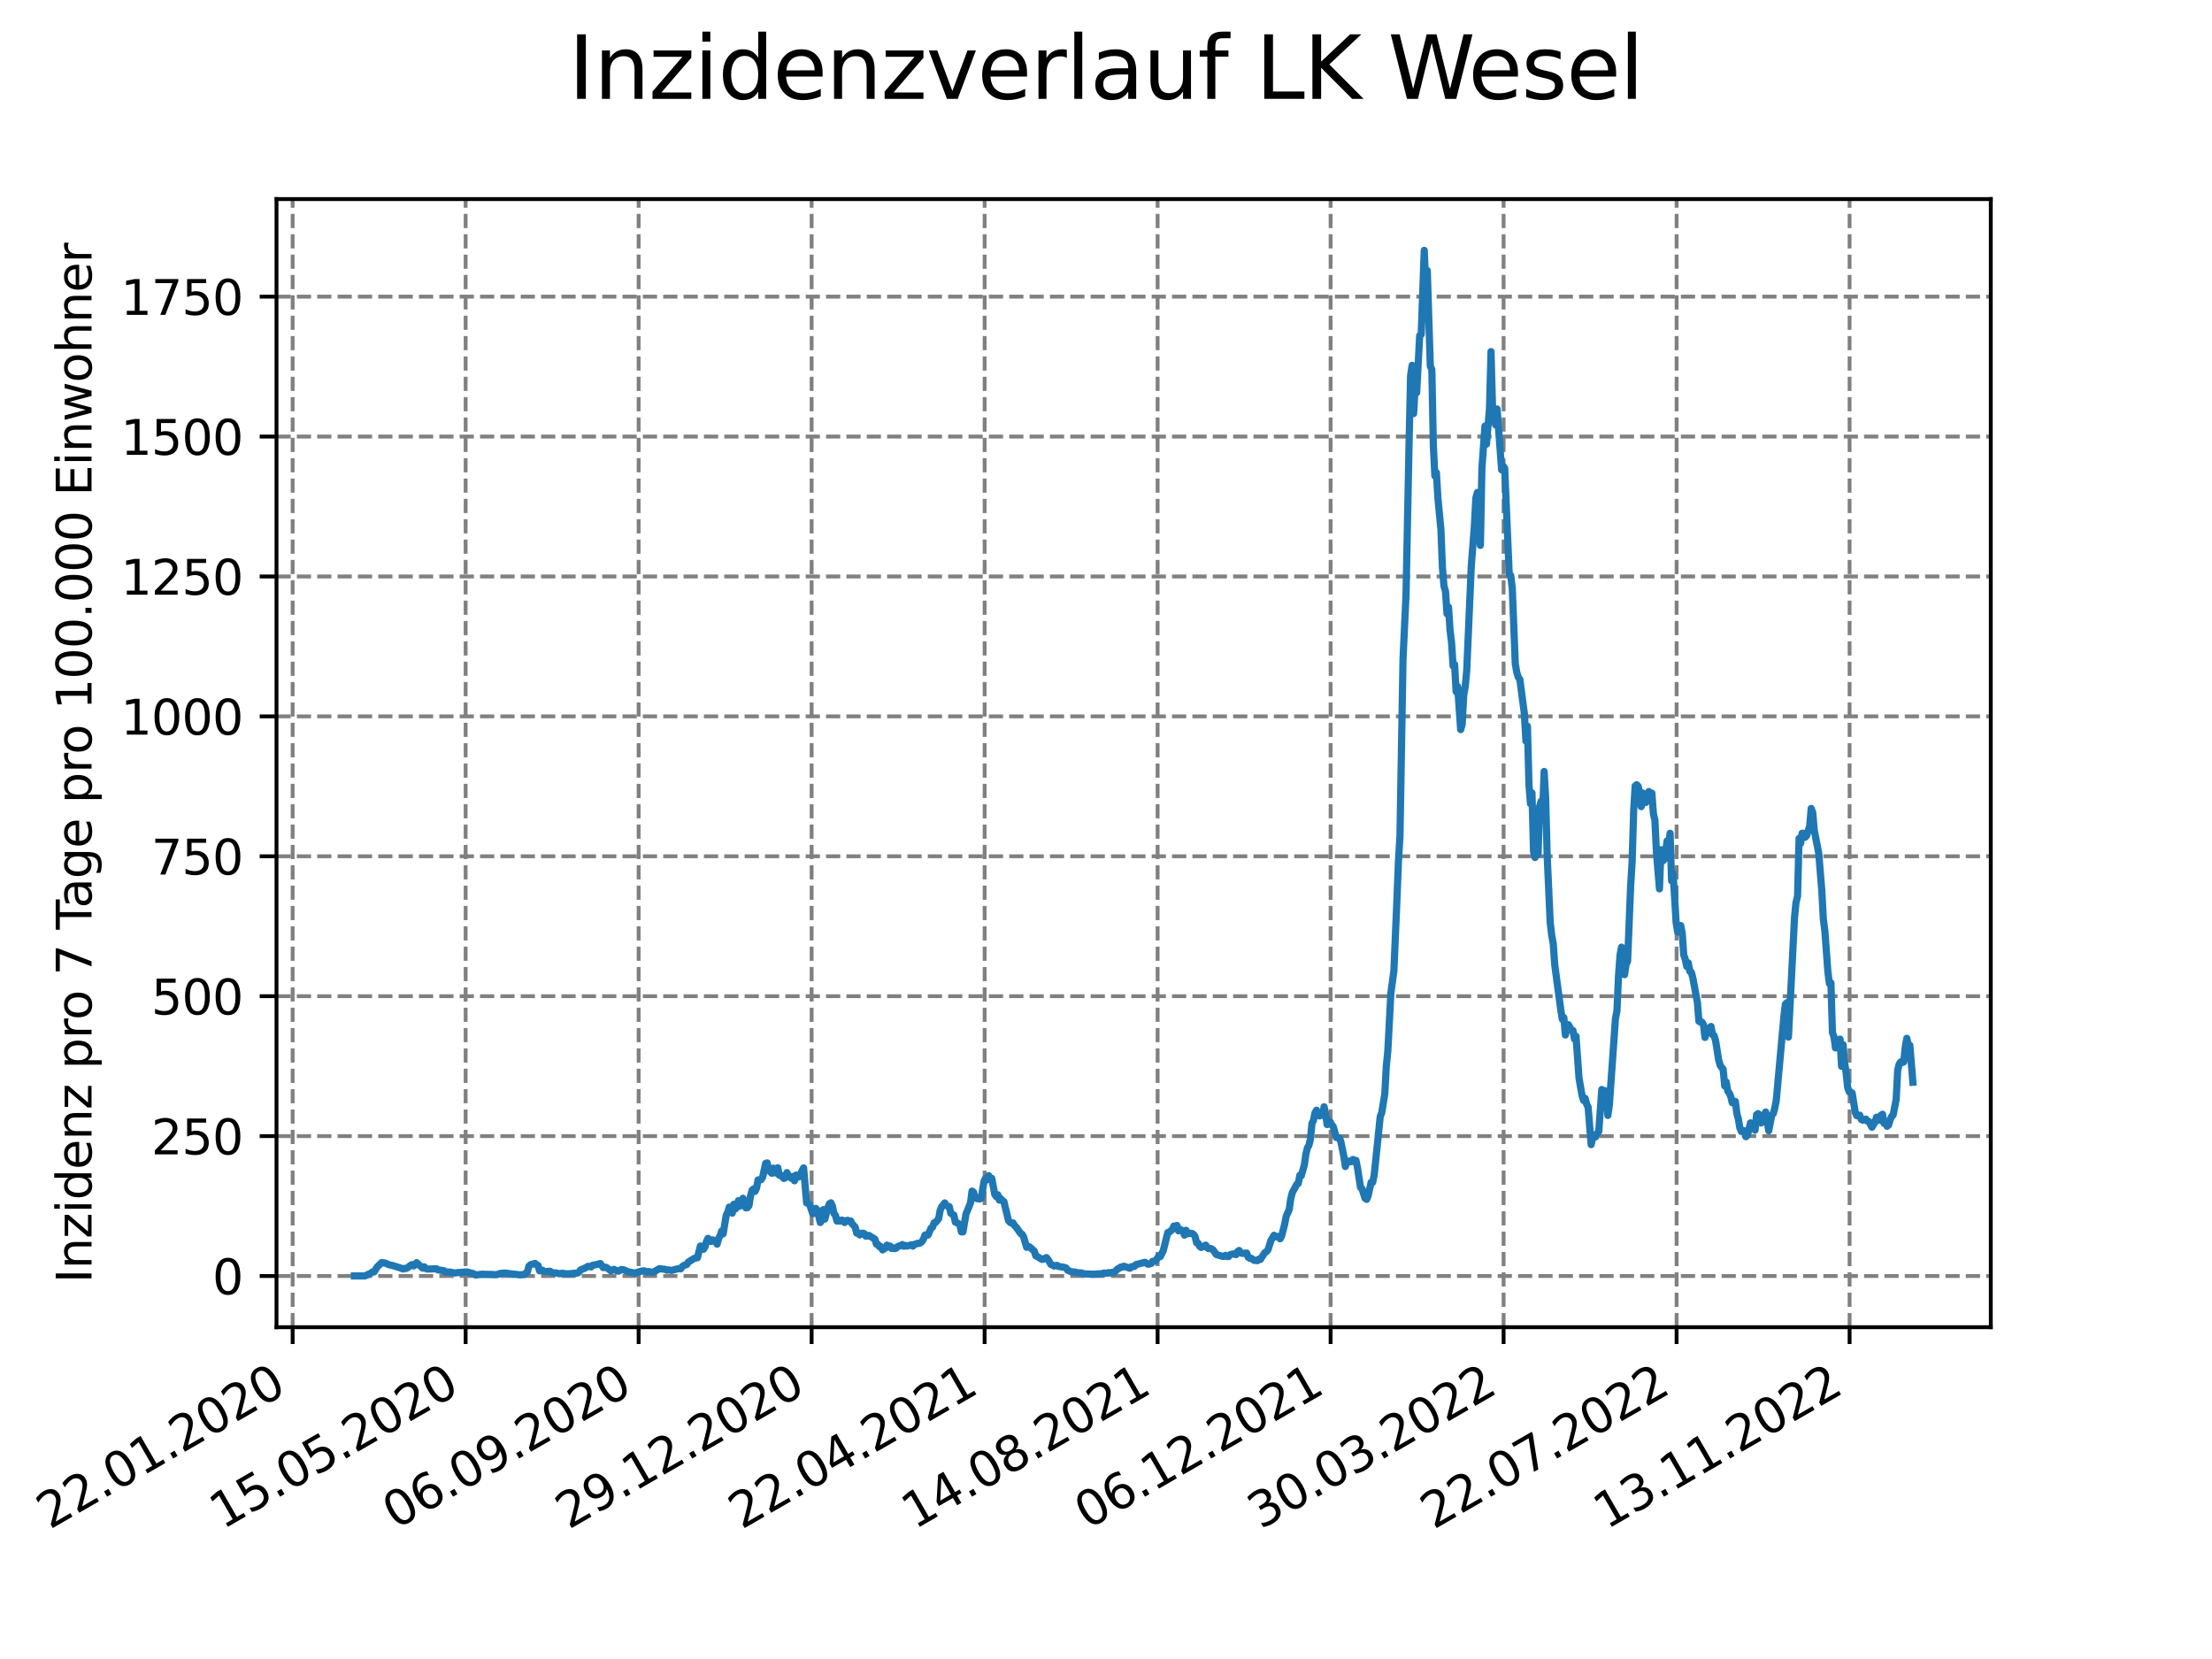 <?xml version="1.0" encoding="utf-8" standalone="no"?>
<!DOCTYPE svg PUBLIC "-//W3C//DTD SVG 1.1//EN"
  "http://www.w3.org/Graphics/SVG/1.1/DTD/svg11.dtd">
<svg xmlns:xlink="http://www.w3.org/1999/xlink" width="460.8pt" height="345.6pt" viewBox="0 0 460.8 345.6" xmlns="http://www.w3.org/2000/svg" version="1.1">
 <defs>
  <style type="text/css">*{stroke-linejoin: round; stroke-linecap: butt}</style>
 </defs>
 <g id="figure_1">
  <g id="patch_1">
   <path d="M 0 345.6 
L 460.8 345.6 
L 460.8 0 
L 0 0 
z
" style="fill: #ffffff"/>
  </g>
  <g id="axes_1">
   <g id="patch_2">
    <path d="M 57.6 276.48 
L 414.72 276.48 
L 414.72 41.472 
L 57.6 41.472 
z
" style="fill: #ffffff"/>
   </g>
   <g id="matplotlib.axis_1">
    <g id="xtick_1">
     <g id="line2d_1">
      <path d="M 60.964 276.48 
L 60.964 41.472 
" clip-path="url(#p244b81f19b)" style="fill: none; stroke-dasharray: 2.96,1.28; stroke-dashoffset: 0; stroke: #808080; stroke-width: 0.8"/>
     </g>
     <g id="line2d_2">
      <defs>
       <path id="m6945c96aa2" d="M 0 0 
L 0 3.5 
" style="stroke: #000000; stroke-width: 0.8"/>
      </defs>
      <g>
       <use xlink:href="#m6945c96aa2" x="60.964" y="276.48" style="stroke: #000000; stroke-width: 0.8"/>
      </g>
     </g>
     <g id="text_1">
      <!-- 22.01.2020 -->
      <g transform="translate(10.339 318.689) rotate(-30) scale(0.1 -0.1)">
       <defs>
        <path id="DejaVuSans-32" d="M 1228 531 
L 3431 531 
L 3431 0 
L 469 0 
L 469 531 
Q 828 903 1448 1529 
Q 2069 2156 2228 2338 
Q 2531 2678 2651 2914 
Q 2772 3150 2772 3378 
Q 2772 3750 2511 3984 
Q 2250 4219 1831 4219 
Q 1534 4219 1204 4116 
Q 875 4013 500 3803 
L 500 4441 
Q 881 4594 1212 4672 
Q 1544 4750 1819 4750 
Q 2544 4750 2975 4387 
Q 3406 4025 3406 3419 
Q 3406 3131 3298 2873 
Q 3191 2616 2906 2266 
Q 2828 2175 2409 1742 
Q 1991 1309 1228 531 
z
" transform="scale(0.016)"/>
        <path id="DejaVuSans-2e" d="M 684 794 
L 1344 794 
L 1344 0 
L 684 0 
L 684 794 
z
" transform="scale(0.016)"/>
        <path id="DejaVuSans-30" d="M 2034 4250 
Q 1547 4250 1301 3770 
Q 1056 3291 1056 2328 
Q 1056 1369 1301 889 
Q 1547 409 2034 409 
Q 2525 409 2770 889 
Q 3016 1369 3016 2328 
Q 3016 3291 2770 3770 
Q 2525 4250 2034 4250 
z
M 2034 4750 
Q 2819 4750 3233 4129 
Q 3647 3509 3647 2328 
Q 3647 1150 3233 529 
Q 2819 -91 2034 -91 
Q 1250 -91 836 529 
Q 422 1150 422 2328 
Q 422 3509 836 4129 
Q 1250 4750 2034 4750 
z
" transform="scale(0.016)"/>
        <path id="DejaVuSans-31" d="M 794 531 
L 1825 531 
L 1825 4091 
L 703 3866 
L 703 4441 
L 1819 4666 
L 2450 4666 
L 2450 531 
L 3481 531 
L 3481 0 
L 794 0 
L 794 531 
z
" transform="scale(0.016)"/>
       </defs>
       <use xlink:href="#DejaVuSans-32"/>
       <use xlink:href="#DejaVuSans-32" x="63.623"/>
       <use xlink:href="#DejaVuSans-2e" x="127.246"/>
       <use xlink:href="#DejaVuSans-30" x="159.033"/>
       <use xlink:href="#DejaVuSans-31" x="222.656"/>
       <use xlink:href="#DejaVuSans-2e" x="286.279"/>
       <use xlink:href="#DejaVuSans-32" x="318.066"/>
       <use xlink:href="#DejaVuSans-30" x="381.689"/>
       <use xlink:href="#DejaVuSans-32" x="445.312"/>
       <use xlink:href="#DejaVuSans-30" x="508.936"/>
      </g>
     </g>
    </g>
    <g id="xtick_2">
     <g id="line2d_3">
      <path d="M 97.002 276.48 
L 97.002 41.472 
" clip-path="url(#p244b81f19b)" style="fill: none; stroke-dasharray: 2.96,1.28; stroke-dashoffset: 0; stroke: #808080; stroke-width: 0.8"/>
     </g>
     <g id="line2d_4">
      <g>
       <use xlink:href="#m6945c96aa2" x="97.002" y="276.48" style="stroke: #000000; stroke-width: 0.8"/>
      </g>
     </g>
     <g id="text_2">
      <!-- 15.05.2020 -->
      <g transform="translate(46.376 318.689) rotate(-30) scale(0.1 -0.1)">
       <defs>
        <path id="DejaVuSans-35" d="M 691 4666 
L 3169 4666 
L 3169 4134 
L 1269 4134 
L 1269 2991 
Q 1406 3038 1543 3061 
Q 1681 3084 1819 3084 
Q 2600 3084 3056 2656 
Q 3513 2228 3513 1497 
Q 3513 744 3044 326 
Q 2575 -91 1722 -91 
Q 1428 -91 1123 -41 
Q 819 9 494 109 
L 494 744 
Q 775 591 1075 516 
Q 1375 441 1709 441 
Q 2250 441 2565 725 
Q 2881 1009 2881 1497 
Q 2881 1984 2565 2268 
Q 2250 2553 1709 2553 
Q 1456 2553 1204 2497 
Q 953 2441 691 2322 
L 691 4666 
z
" transform="scale(0.016)"/>
       </defs>
       <use xlink:href="#DejaVuSans-31"/>
       <use xlink:href="#DejaVuSans-35" x="63.623"/>
       <use xlink:href="#DejaVuSans-2e" x="127.246"/>
       <use xlink:href="#DejaVuSans-30" x="159.033"/>
       <use xlink:href="#DejaVuSans-35" x="222.656"/>
       <use xlink:href="#DejaVuSans-2e" x="286.279"/>
       <use xlink:href="#DejaVuSans-32" x="318.066"/>
       <use xlink:href="#DejaVuSans-30" x="381.689"/>
       <use xlink:href="#DejaVuSans-32" x="445.312"/>
       <use xlink:href="#DejaVuSans-30" x="508.936"/>
      </g>
     </g>
    </g>
    <g id="xtick_3">
     <g id="line2d_5">
      <path d="M 133.039 276.48 
L 133.039 41.472 
" clip-path="url(#p244b81f19b)" style="fill: none; stroke-dasharray: 2.96,1.28; stroke-dashoffset: 0; stroke: #808080; stroke-width: 0.8"/>
     </g>
     <g id="line2d_6">
      <g>
       <use xlink:href="#m6945c96aa2" x="133.039" y="276.48" style="stroke: #000000; stroke-width: 0.8"/>
      </g>
     </g>
     <g id="text_3">
      <!-- 06.09.2020 -->
      <g transform="translate(82.414 318.689) rotate(-30) scale(0.1 -0.1)">
       <defs>
        <path id="DejaVuSans-36" d="M 2113 2584 
Q 1688 2584 1439 2293 
Q 1191 2003 1191 1497 
Q 1191 994 1439 701 
Q 1688 409 2113 409 
Q 2538 409 2786 701 
Q 3034 994 3034 1497 
Q 3034 2003 2786 2293 
Q 2538 2584 2113 2584 
z
M 3366 4563 
L 3366 3988 
Q 3128 4100 2886 4159 
Q 2644 4219 2406 4219 
Q 1781 4219 1451 3797 
Q 1122 3375 1075 2522 
Q 1259 2794 1537 2939 
Q 1816 3084 2150 3084 
Q 2853 3084 3261 2657 
Q 3669 2231 3669 1497 
Q 3669 778 3244 343 
Q 2819 -91 2113 -91 
Q 1303 -91 875 529 
Q 447 1150 447 2328 
Q 447 3434 972 4092 
Q 1497 4750 2381 4750 
Q 2619 4750 2861 4703 
Q 3103 4656 3366 4563 
z
" transform="scale(0.016)"/>
        <path id="DejaVuSans-39" d="M 703 97 
L 703 672 
Q 941 559 1184 500 
Q 1428 441 1663 441 
Q 2288 441 2617 861 
Q 2947 1281 2994 2138 
Q 2813 1869 2534 1725 
Q 2256 1581 1919 1581 
Q 1219 1581 811 2004 
Q 403 2428 403 3163 
Q 403 3881 828 4315 
Q 1253 4750 1959 4750 
Q 2769 4750 3195 4129 
Q 3622 3509 3622 2328 
Q 3622 1225 3098 567 
Q 2575 -91 1691 -91 
Q 1453 -91 1209 -44 
Q 966 3 703 97 
z
M 1959 2075 
Q 2384 2075 2632 2365 
Q 2881 2656 2881 3163 
Q 2881 3666 2632 3958 
Q 2384 4250 1959 4250 
Q 1534 4250 1286 3958 
Q 1038 3666 1038 3163 
Q 1038 2656 1286 2365 
Q 1534 2075 1959 2075 
z
" transform="scale(0.016)"/>
       </defs>
       <use xlink:href="#DejaVuSans-30"/>
       <use xlink:href="#DejaVuSans-36" x="63.623"/>
       <use xlink:href="#DejaVuSans-2e" x="127.246"/>
       <use xlink:href="#DejaVuSans-30" x="159.033"/>
       <use xlink:href="#DejaVuSans-39" x="222.656"/>
       <use xlink:href="#DejaVuSans-2e" x="286.279"/>
       <use xlink:href="#DejaVuSans-32" x="318.066"/>
       <use xlink:href="#DejaVuSans-30" x="381.689"/>
       <use xlink:href="#DejaVuSans-32" x="445.312"/>
       <use xlink:href="#DejaVuSans-30" x="508.936"/>
      </g>
     </g>
    </g>
    <g id="xtick_4">
     <g id="line2d_7">
      <path d="M 169.077 276.48 
L 169.077 41.472 
" clip-path="url(#p244b81f19b)" style="fill: none; stroke-dasharray: 2.96,1.28; stroke-dashoffset: 0; stroke: #808080; stroke-width: 0.8"/>
     </g>
     <g id="line2d_8">
      <g>
       <use xlink:href="#m6945c96aa2" x="169.077" y="276.48" style="stroke: #000000; stroke-width: 0.8"/>
      </g>
     </g>
     <g id="text_4">
      <!-- 29.12.2020 -->
      <g transform="translate(118.452 318.689) rotate(-30) scale(0.1 -0.1)">
       <use xlink:href="#DejaVuSans-32"/>
       <use xlink:href="#DejaVuSans-39" x="63.623"/>
       <use xlink:href="#DejaVuSans-2e" x="127.246"/>
       <use xlink:href="#DejaVuSans-31" x="159.033"/>
       <use xlink:href="#DejaVuSans-32" x="222.656"/>
       <use xlink:href="#DejaVuSans-2e" x="286.279"/>
       <use xlink:href="#DejaVuSans-32" x="318.066"/>
       <use xlink:href="#DejaVuSans-30" x="381.689"/>
       <use xlink:href="#DejaVuSans-32" x="445.312"/>
       <use xlink:href="#DejaVuSans-30" x="508.936"/>
      </g>
     </g>
    </g>
    <g id="xtick_5">
     <g id="line2d_9">
      <path d="M 205.114 276.48 
L 205.114 41.472 
" clip-path="url(#p244b81f19b)" style="fill: none; stroke-dasharray: 2.96,1.28; stroke-dashoffset: 0; stroke: #808080; stroke-width: 0.8"/>
     </g>
     <g id="line2d_10">
      <g>
       <use xlink:href="#m6945c96aa2" x="205.114" y="276.48" style="stroke: #000000; stroke-width: 0.8"/>
      </g>
     </g>
     <g id="text_5">
      <!-- 22.04.2021 -->
      <g transform="translate(154.489 318.689) rotate(-30) scale(0.1 -0.1)">
       <defs>
        <path id="DejaVuSans-34" d="M 2419 4116 
L 825 1625 
L 2419 1625 
L 2419 4116 
z
M 2253 4666 
L 3047 4666 
L 3047 1625 
L 3713 1625 
L 3713 1100 
L 3047 1100 
L 3047 0 
L 2419 0 
L 2419 1100 
L 313 1100 
L 313 1709 
L 2253 4666 
z
" transform="scale(0.016)"/>
       </defs>
       <use xlink:href="#DejaVuSans-32"/>
       <use xlink:href="#DejaVuSans-32" x="63.623"/>
       <use xlink:href="#DejaVuSans-2e" x="127.246"/>
       <use xlink:href="#DejaVuSans-30" x="159.033"/>
       <use xlink:href="#DejaVuSans-34" x="222.656"/>
       <use xlink:href="#DejaVuSans-2e" x="286.279"/>
       <use xlink:href="#DejaVuSans-32" x="318.066"/>
       <use xlink:href="#DejaVuSans-30" x="381.689"/>
       <use xlink:href="#DejaVuSans-32" x="445.312"/>
       <use xlink:href="#DejaVuSans-31" x="508.936"/>
      </g>
     </g>
    </g>
    <g id="xtick_6">
     <g id="line2d_11">
      <path d="M 241.152 276.48 
L 241.152 41.472 
" clip-path="url(#p244b81f19b)" style="fill: none; stroke-dasharray: 2.96,1.28; stroke-dashoffset: 0; stroke: #808080; stroke-width: 0.8"/>
     </g>
     <g id="line2d_12">
      <g>
       <use xlink:href="#m6945c96aa2" x="241.152" y="276.48" style="stroke: #000000; stroke-width: 0.8"/>
      </g>
     </g>
     <g id="text_6">
      <!-- 14.08.2021 -->
      <g transform="translate(190.527 318.689) rotate(-30) scale(0.1 -0.1)">
       <defs>
        <path id="DejaVuSans-38" d="M 2034 2216 
Q 1584 2216 1326 1975 
Q 1069 1734 1069 1313 
Q 1069 891 1326 650 
Q 1584 409 2034 409 
Q 2484 409 2743 651 
Q 3003 894 3003 1313 
Q 3003 1734 2745 1975 
Q 2488 2216 2034 2216 
z
M 1403 2484 
Q 997 2584 770 2862 
Q 544 3141 544 3541 
Q 544 4100 942 4425 
Q 1341 4750 2034 4750 
Q 2731 4750 3128 4425 
Q 3525 4100 3525 3541 
Q 3525 3141 3298 2862 
Q 3072 2584 2669 2484 
Q 3125 2378 3379 2068 
Q 3634 1759 3634 1313 
Q 3634 634 3220 271 
Q 2806 -91 2034 -91 
Q 1263 -91 848 271 
Q 434 634 434 1313 
Q 434 1759 690 2068 
Q 947 2378 1403 2484 
z
M 1172 3481 
Q 1172 3119 1398 2916 
Q 1625 2713 2034 2713 
Q 2441 2713 2670 2916 
Q 2900 3119 2900 3481 
Q 2900 3844 2670 4047 
Q 2441 4250 2034 4250 
Q 1625 4250 1398 4047 
Q 1172 3844 1172 3481 
z
" transform="scale(0.016)"/>
       </defs>
       <use xlink:href="#DejaVuSans-31"/>
       <use xlink:href="#DejaVuSans-34" x="63.623"/>
       <use xlink:href="#DejaVuSans-2e" x="127.246"/>
       <use xlink:href="#DejaVuSans-30" x="159.033"/>
       <use xlink:href="#DejaVuSans-38" x="222.656"/>
       <use xlink:href="#DejaVuSans-2e" x="286.279"/>
       <use xlink:href="#DejaVuSans-32" x="318.066"/>
       <use xlink:href="#DejaVuSans-30" x="381.689"/>
       <use xlink:href="#DejaVuSans-32" x="445.312"/>
       <use xlink:href="#DejaVuSans-31" x="508.936"/>
      </g>
     </g>
    </g>
    <g id="xtick_7">
     <g id="line2d_13">
      <path d="M 277.19 276.48 
L 277.19 41.472 
" clip-path="url(#p244b81f19b)" style="fill: none; stroke-dasharray: 2.96,1.28; stroke-dashoffset: 0; stroke: #808080; stroke-width: 0.8"/>
     </g>
     <g id="line2d_14">
      <g>
       <use xlink:href="#m6945c96aa2" x="277.19" y="276.48" style="stroke: #000000; stroke-width: 0.8"/>
      </g>
     </g>
     <g id="text_7">
      <!-- 06.12.2021 -->
      <g transform="translate(226.564 318.689) rotate(-30) scale(0.1 -0.1)">
       <use xlink:href="#DejaVuSans-30"/>
       <use xlink:href="#DejaVuSans-36" x="63.623"/>
       <use xlink:href="#DejaVuSans-2e" x="127.246"/>
       <use xlink:href="#DejaVuSans-31" x="159.033"/>
       <use xlink:href="#DejaVuSans-32" x="222.656"/>
       <use xlink:href="#DejaVuSans-2e" x="286.279"/>
       <use xlink:href="#DejaVuSans-32" x="318.066"/>
       <use xlink:href="#DejaVuSans-30" x="381.689"/>
       <use xlink:href="#DejaVuSans-32" x="445.312"/>
       <use xlink:href="#DejaVuSans-31" x="508.936"/>
      </g>
     </g>
    </g>
    <g id="xtick_8">
     <g id="line2d_15">
      <path d="M 313.227 276.48 
L 313.227 41.472 
" clip-path="url(#p244b81f19b)" style="fill: none; stroke-dasharray: 2.96,1.28; stroke-dashoffset: 0; stroke: #808080; stroke-width: 0.8"/>
     </g>
     <g id="line2d_16">
      <g>
       <use xlink:href="#m6945c96aa2" x="313.227" y="276.48" style="stroke: #000000; stroke-width: 0.8"/>
      </g>
     </g>
     <g id="text_8">
      <!-- 30.03.2022 -->
      <g transform="translate(262.602 318.689) rotate(-30) scale(0.1 -0.1)">
       <defs>
        <path id="DejaVuSans-33" d="M 2597 2516 
Q 3050 2419 3304 2112 
Q 3559 1806 3559 1356 
Q 3559 666 3084 287 
Q 2609 -91 1734 -91 
Q 1441 -91 1130 -33 
Q 819 25 488 141 
L 488 750 
Q 750 597 1062 519 
Q 1375 441 1716 441 
Q 2309 441 2620 675 
Q 2931 909 2931 1356 
Q 2931 1769 2642 2001 
Q 2353 2234 1838 2234 
L 1294 2234 
L 1294 2753 
L 1863 2753 
Q 2328 2753 2575 2939 
Q 2822 3125 2822 3475 
Q 2822 3834 2567 4026 
Q 2313 4219 1838 4219 
Q 1578 4219 1281 4162 
Q 984 4106 628 3988 
L 628 4550 
Q 988 4650 1302 4700 
Q 1616 4750 1894 4750 
Q 2613 4750 3031 4423 
Q 3450 4097 3450 3541 
Q 3450 3153 3228 2886 
Q 3006 2619 2597 2516 
z
" transform="scale(0.016)"/>
       </defs>
       <use xlink:href="#DejaVuSans-33"/>
       <use xlink:href="#DejaVuSans-30" x="63.623"/>
       <use xlink:href="#DejaVuSans-2e" x="127.246"/>
       <use xlink:href="#DejaVuSans-30" x="159.033"/>
       <use xlink:href="#DejaVuSans-33" x="222.656"/>
       <use xlink:href="#DejaVuSans-2e" x="286.279"/>
       <use xlink:href="#DejaVuSans-32" x="318.066"/>
       <use xlink:href="#DejaVuSans-30" x="381.689"/>
       <use xlink:href="#DejaVuSans-32" x="445.312"/>
       <use xlink:href="#DejaVuSans-32" x="508.936"/>
      </g>
     </g>
    </g>
    <g id="xtick_9">
     <g id="line2d_17">
      <path d="M 349.265 276.48 
L 349.265 41.472 
" clip-path="url(#p244b81f19b)" style="fill: none; stroke-dasharray: 2.96,1.28; stroke-dashoffset: 0; stroke: #808080; stroke-width: 0.8"/>
     </g>
     <g id="line2d_18">
      <g>
       <use xlink:href="#m6945c96aa2" x="349.265" y="276.48" style="stroke: #000000; stroke-width: 0.8"/>
      </g>
     </g>
     <g id="text_9">
      <!-- 22.07.2022 -->
      <g transform="translate(298.64 318.689) rotate(-30) scale(0.1 -0.1)">
       <defs>
        <path id="DejaVuSans-37" d="M 525 4666 
L 3525 4666 
L 3525 4397 
L 1831 0 
L 1172 0 
L 2766 4134 
L 525 4134 
L 525 4666 
z
" transform="scale(0.016)"/>
       </defs>
       <use xlink:href="#DejaVuSans-32"/>
       <use xlink:href="#DejaVuSans-32" x="63.623"/>
       <use xlink:href="#DejaVuSans-2e" x="127.246"/>
       <use xlink:href="#DejaVuSans-30" x="159.033"/>
       <use xlink:href="#DejaVuSans-37" x="222.656"/>
       <use xlink:href="#DejaVuSans-2e" x="286.279"/>
       <use xlink:href="#DejaVuSans-32" x="318.066"/>
       <use xlink:href="#DejaVuSans-30" x="381.689"/>
       <use xlink:href="#DejaVuSans-32" x="445.312"/>
       <use xlink:href="#DejaVuSans-32" x="508.936"/>
      </g>
     </g>
    </g>
    <g id="xtick_10">
     <g id="line2d_19">
      <path d="M 385.302 276.48 
L 385.302 41.472 
" clip-path="url(#p244b81f19b)" style="fill: none; stroke-dasharray: 2.96,1.28; stroke-dashoffset: 0; stroke: #808080; stroke-width: 0.8"/>
     </g>
     <g id="line2d_20">
      <g>
       <use xlink:href="#m6945c96aa2" x="385.302" y="276.48" style="stroke: #000000; stroke-width: 0.8"/>
      </g>
     </g>
     <g id="text_10">
      <!-- 13.11.2022 -->
      <g transform="translate(334.677 318.689) rotate(-30) scale(0.1 -0.1)">
       <use xlink:href="#DejaVuSans-31"/>
       <use xlink:href="#DejaVuSans-33" x="63.623"/>
       <use xlink:href="#DejaVuSans-2e" x="127.246"/>
       <use xlink:href="#DejaVuSans-31" x="159.033"/>
       <use xlink:href="#DejaVuSans-31" x="222.656"/>
       <use xlink:href="#DejaVuSans-2e" x="286.279"/>
       <use xlink:href="#DejaVuSans-32" x="318.066"/>
       <use xlink:href="#DejaVuSans-30" x="381.689"/>
       <use xlink:href="#DejaVuSans-32" x="445.312"/>
       <use xlink:href="#DejaVuSans-32" x="508.936"/>
      </g>
     </g>
    </g>
   </g>
   <g id="matplotlib.axis_2">
    <g id="ytick_1">
     <g id="line2d_21">
      <path d="M 57.6 265.823 
L 414.72 265.823 
" clip-path="url(#p244b81f19b)" style="fill: none; stroke-dasharray: 2.96,1.28; stroke-dashoffset: 0; stroke: #808080; stroke-width: 0.8"/>
     </g>
     <g id="line2d_22">
      <defs>
       <path id="mca47aaeec0" d="M 0 0 
L -3.5 0 
" style="stroke: #000000; stroke-width: 0.8"/>
      </defs>
      <g>
       <use xlink:href="#mca47aaeec0" x="57.6" y="265.823" style="stroke: #000000; stroke-width: 0.8"/>
      </g>
     </g>
     <g id="text_11">
      <!-- 0 -->
      <g transform="translate(44.237 269.622) scale(0.1 -0.1)">
       <use xlink:href="#DejaVuSans-30"/>
      </g>
     </g>
    </g>
    <g id="ytick_2">
     <g id="line2d_23">
      <path d="M 57.6 236.676 
L 414.72 236.676 
" clip-path="url(#p244b81f19b)" style="fill: none; stroke-dasharray: 2.96,1.28; stroke-dashoffset: 0; stroke: #808080; stroke-width: 0.8"/>
     </g>
     <g id="line2d_24">
      <g>
       <use xlink:href="#mca47aaeec0" x="57.6" y="236.676" style="stroke: #000000; stroke-width: 0.8"/>
      </g>
     </g>
     <g id="text_12">
      <!-- 250 -->
      <g transform="translate(31.512 240.476) scale(0.1 -0.1)">
       <use xlink:href="#DejaVuSans-32"/>
       <use xlink:href="#DejaVuSans-35" x="63.623"/>
       <use xlink:href="#DejaVuSans-30" x="127.246"/>
      </g>
     </g>
    </g>
    <g id="ytick_3">
     <g id="line2d_25">
      <path d="M 57.6 207.53 
L 414.72 207.53 
" clip-path="url(#p244b81f19b)" style="fill: none; stroke-dasharray: 2.96,1.28; stroke-dashoffset: 0; stroke: #808080; stroke-width: 0.8"/>
     </g>
     <g id="line2d_26">
      <g>
       <use xlink:href="#mca47aaeec0" x="57.6" y="207.53" style="stroke: #000000; stroke-width: 0.8"/>
      </g>
     </g>
     <g id="text_13">
      <!-- 500 -->
      <g transform="translate(31.512 211.329) scale(0.1 -0.1)">
       <use xlink:href="#DejaVuSans-35"/>
       <use xlink:href="#DejaVuSans-30" x="63.623"/>
       <use xlink:href="#DejaVuSans-30" x="127.246"/>
      </g>
     </g>
    </g>
    <g id="ytick_4">
     <g id="line2d_27">
      <path d="M 57.6 178.383 
L 414.72 178.383 
" clip-path="url(#p244b81f19b)" style="fill: none; stroke-dasharray: 2.96,1.28; stroke-dashoffset: 0; stroke: #808080; stroke-width: 0.8"/>
     </g>
     <g id="line2d_28">
      <g>
       <use xlink:href="#mca47aaeec0" x="57.6" y="178.383" style="stroke: #000000; stroke-width: 0.8"/>
      </g>
     </g>
     <g id="text_14">
      <!-- 750 -->
      <g transform="translate(31.512 182.182) scale(0.1 -0.1)">
       <use xlink:href="#DejaVuSans-37"/>
       <use xlink:href="#DejaVuSans-35" x="63.623"/>
       <use xlink:href="#DejaVuSans-30" x="127.246"/>
      </g>
     </g>
    </g>
    <g id="ytick_5">
     <g id="line2d_29">
      <path d="M 57.6 149.236 
L 414.72 149.236 
" clip-path="url(#p244b81f19b)" style="fill: none; stroke-dasharray: 2.96,1.28; stroke-dashoffset: 0; stroke: #808080; stroke-width: 0.8"/>
     </g>
     <g id="line2d_30">
      <g>
       <use xlink:href="#mca47aaeec0" x="57.6" y="149.236" style="stroke: #000000; stroke-width: 0.8"/>
      </g>
     </g>
     <g id="text_15">
      <!-- 1000 -->
      <g transform="translate(25.15 153.036) scale(0.1 -0.1)">
       <use xlink:href="#DejaVuSans-31"/>
       <use xlink:href="#DejaVuSans-30" x="63.623"/>
       <use xlink:href="#DejaVuSans-30" x="127.246"/>
       <use xlink:href="#DejaVuSans-30" x="190.869"/>
      </g>
     </g>
    </g>
    <g id="ytick_6">
     <g id="line2d_31">
      <path d="M 57.6 120.09 
L 414.72 120.09 
" clip-path="url(#p244b81f19b)" style="fill: none; stroke-dasharray: 2.96,1.28; stroke-dashoffset: 0; stroke: #808080; stroke-width: 0.8"/>
     </g>
     <g id="line2d_32">
      <g>
       <use xlink:href="#mca47aaeec0" x="57.6" y="120.09" style="stroke: #000000; stroke-width: 0.8"/>
      </g>
     </g>
     <g id="text_16">
      <!-- 1250 -->
      <g transform="translate(25.15 123.889) scale(0.1 -0.1)">
       <use xlink:href="#DejaVuSans-31"/>
       <use xlink:href="#DejaVuSans-32" x="63.623"/>
       <use xlink:href="#DejaVuSans-35" x="127.246"/>
       <use xlink:href="#DejaVuSans-30" x="190.869"/>
      </g>
     </g>
    </g>
    <g id="ytick_7">
     <g id="line2d_33">
      <path d="M 57.6 90.943 
L 414.72 90.943 
" clip-path="url(#p244b81f19b)" style="fill: none; stroke-dasharray: 2.96,1.28; stroke-dashoffset: 0; stroke: #808080; stroke-width: 0.8"/>
     </g>
     <g id="line2d_34">
      <g>
       <use xlink:href="#mca47aaeec0" x="57.6" y="90.943" style="stroke: #000000; stroke-width: 0.8"/>
      </g>
     </g>
     <g id="text_17">
      <!-- 1500 -->
      <g transform="translate(25.15 94.742) scale(0.1 -0.1)">
       <use xlink:href="#DejaVuSans-31"/>
       <use xlink:href="#DejaVuSans-35" x="63.623"/>
       <use xlink:href="#DejaVuSans-30" x="127.246"/>
       <use xlink:href="#DejaVuSans-30" x="190.869"/>
      </g>
     </g>
    </g>
    <g id="ytick_8">
     <g id="line2d_35">
      <path d="M 57.6 61.796 
L 414.72 61.796 
" clip-path="url(#p244b81f19b)" style="fill: none; stroke-dasharray: 2.96,1.28; stroke-dashoffset: 0; stroke: #808080; stroke-width: 0.8"/>
     </g>
     <g id="line2d_36">
      <g>
       <use xlink:href="#mca47aaeec0" x="57.6" y="61.796" style="stroke: #000000; stroke-width: 0.8"/>
      </g>
     </g>
     <g id="text_18">
      <!-- 1750 -->
      <g transform="translate(25.15 65.596) scale(0.1 -0.1)">
       <use xlink:href="#DejaVuSans-31"/>
       <use xlink:href="#DejaVuSans-37" x="63.623"/>
       <use xlink:href="#DejaVuSans-35" x="127.246"/>
       <use xlink:href="#DejaVuSans-30" x="190.869"/>
      </g>
     </g>
    </g>
    <g id="text_19">
     <!-- Inzidenz pro 7 Tage pro 100.000 Einwohner -->
     <g transform="translate(19.07 267.301) rotate(-90) scale(0.1 -0.1)">
      <defs>
       <path id="DejaVuSans-49" d="M 628 4666 
L 1259 4666 
L 1259 0 
L 628 0 
L 628 4666 
z
" transform="scale(0.016)"/>
       <path id="DejaVuSans-6e" d="M 3513 2113 
L 3513 0 
L 2938 0 
L 2938 2094 
Q 2938 2591 2744 2837 
Q 2550 3084 2163 3084 
Q 1697 3084 1428 2787 
Q 1159 2491 1159 1978 
L 1159 0 
L 581 0 
L 581 3500 
L 1159 3500 
L 1159 2956 
Q 1366 3272 1645 3428 
Q 1925 3584 2291 3584 
Q 2894 3584 3203 3211 
Q 3513 2838 3513 2113 
z
" transform="scale(0.016)"/>
       <path id="DejaVuSans-7a" d="M 353 3500 
L 3084 3500 
L 3084 2975 
L 922 459 
L 3084 459 
L 3084 0 
L 275 0 
L 275 525 
L 2438 3041 
L 353 3041 
L 353 3500 
z
" transform="scale(0.016)"/>
       <path id="DejaVuSans-69" d="M 603 3500 
L 1178 3500 
L 1178 0 
L 603 0 
L 603 3500 
z
M 603 4863 
L 1178 4863 
L 1178 4134 
L 603 4134 
L 603 4863 
z
" transform="scale(0.016)"/>
       <path id="DejaVuSans-64" d="M 2906 2969 
L 2906 4863 
L 3481 4863 
L 3481 0 
L 2906 0 
L 2906 525 
Q 2725 213 2448 61 
Q 2172 -91 1784 -91 
Q 1150 -91 751 415 
Q 353 922 353 1747 
Q 353 2572 751 3078 
Q 1150 3584 1784 3584 
Q 2172 3584 2448 3432 
Q 2725 3281 2906 2969 
z
M 947 1747 
Q 947 1113 1208 752 
Q 1469 391 1925 391 
Q 2381 391 2643 752 
Q 2906 1113 2906 1747 
Q 2906 2381 2643 2742 
Q 2381 3103 1925 3103 
Q 1469 3103 1208 2742 
Q 947 2381 947 1747 
z
" transform="scale(0.016)"/>
       <path id="DejaVuSans-65" d="M 3597 1894 
L 3597 1613 
L 953 1613 
Q 991 1019 1311 708 
Q 1631 397 2203 397 
Q 2534 397 2845 478 
Q 3156 559 3463 722 
L 3463 178 
Q 3153 47 2828 -22 
Q 2503 -91 2169 -91 
Q 1331 -91 842 396 
Q 353 884 353 1716 
Q 353 2575 817 3079 
Q 1281 3584 2069 3584 
Q 2775 3584 3186 3129 
Q 3597 2675 3597 1894 
z
M 3022 2063 
Q 3016 2534 2758 2815 
Q 2500 3097 2075 3097 
Q 1594 3097 1305 2825 
Q 1016 2553 972 2059 
L 3022 2063 
z
" transform="scale(0.016)"/>
       <path id="DejaVuSans-20" transform="scale(0.016)"/>
       <path id="DejaVuSans-70" d="M 1159 525 
L 1159 -1331 
L 581 -1331 
L 581 3500 
L 1159 3500 
L 1159 2969 
Q 1341 3281 1617 3432 
Q 1894 3584 2278 3584 
Q 2916 3584 3314 3078 
Q 3713 2572 3713 1747 
Q 3713 922 3314 415 
Q 2916 -91 2278 -91 
Q 1894 -91 1617 61 
Q 1341 213 1159 525 
z
M 3116 1747 
Q 3116 2381 2855 2742 
Q 2594 3103 2138 3103 
Q 1681 3103 1420 2742 
Q 1159 2381 1159 1747 
Q 1159 1113 1420 752 
Q 1681 391 2138 391 
Q 2594 391 2855 752 
Q 3116 1113 3116 1747 
z
" transform="scale(0.016)"/>
       <path id="DejaVuSans-72" d="M 2631 2963 
Q 2534 3019 2420 3045 
Q 2306 3072 2169 3072 
Q 1681 3072 1420 2755 
Q 1159 2438 1159 1844 
L 1159 0 
L 581 0 
L 581 3500 
L 1159 3500 
L 1159 2956 
Q 1341 3275 1631 3429 
Q 1922 3584 2338 3584 
Q 2397 3584 2469 3576 
Q 2541 3569 2628 3553 
L 2631 2963 
z
" transform="scale(0.016)"/>
       <path id="DejaVuSans-6f" d="M 1959 3097 
Q 1497 3097 1228 2736 
Q 959 2375 959 1747 
Q 959 1119 1226 758 
Q 1494 397 1959 397 
Q 2419 397 2687 759 
Q 2956 1122 2956 1747 
Q 2956 2369 2687 2733 
Q 2419 3097 1959 3097 
z
M 1959 3584 
Q 2709 3584 3137 3096 
Q 3566 2609 3566 1747 
Q 3566 888 3137 398 
Q 2709 -91 1959 -91 
Q 1206 -91 779 398 
Q 353 888 353 1747 
Q 353 2609 779 3096 
Q 1206 3584 1959 3584 
z
" transform="scale(0.016)"/>
       <path id="DejaVuSans-54" d="M -19 4666 
L 3928 4666 
L 3928 4134 
L 2272 4134 
L 2272 0 
L 1638 0 
L 1638 4134 
L -19 4134 
L -19 4666 
z
" transform="scale(0.016)"/>
       <path id="DejaVuSans-61" d="M 2194 1759 
Q 1497 1759 1228 1600 
Q 959 1441 959 1056 
Q 959 750 1161 570 
Q 1363 391 1709 391 
Q 2188 391 2477 730 
Q 2766 1069 2766 1631 
L 2766 1759 
L 2194 1759 
z
M 3341 1997 
L 3341 0 
L 2766 0 
L 2766 531 
Q 2569 213 2275 61 
Q 1981 -91 1556 -91 
Q 1019 -91 701 211 
Q 384 513 384 1019 
Q 384 1609 779 1909 
Q 1175 2209 1959 2209 
L 2766 2209 
L 2766 2266 
Q 2766 2663 2505 2880 
Q 2244 3097 1772 3097 
Q 1472 3097 1187 3025 
Q 903 2953 641 2809 
L 641 3341 
Q 956 3463 1253 3523 
Q 1550 3584 1831 3584 
Q 2591 3584 2966 3190 
Q 3341 2797 3341 1997 
z
" transform="scale(0.016)"/>
       <path id="DejaVuSans-67" d="M 2906 1791 
Q 2906 2416 2648 2759 
Q 2391 3103 1925 3103 
Q 1463 3103 1205 2759 
Q 947 2416 947 1791 
Q 947 1169 1205 825 
Q 1463 481 1925 481 
Q 2391 481 2648 825 
Q 2906 1169 2906 1791 
z
M 3481 434 
Q 3481 -459 3084 -895 
Q 2688 -1331 1869 -1331 
Q 1566 -1331 1297 -1286 
Q 1028 -1241 775 -1147 
L 775 -588 
Q 1028 -725 1275 -790 
Q 1522 -856 1778 -856 
Q 2344 -856 2625 -561 
Q 2906 -266 2906 331 
L 2906 616 
Q 2728 306 2450 153 
Q 2172 0 1784 0 
Q 1141 0 747 490 
Q 353 981 353 1791 
Q 353 2603 747 3093 
Q 1141 3584 1784 3584 
Q 2172 3584 2450 3431 
Q 2728 3278 2906 2969 
L 2906 3500 
L 3481 3500 
L 3481 434 
z
" transform="scale(0.016)"/>
       <path id="DejaVuSans-45" d="M 628 4666 
L 3578 4666 
L 3578 4134 
L 1259 4134 
L 1259 2753 
L 3481 2753 
L 3481 2222 
L 1259 2222 
L 1259 531 
L 3634 531 
L 3634 0 
L 628 0 
L 628 4666 
z
" transform="scale(0.016)"/>
       <path id="DejaVuSans-77" d="M 269 3500 
L 844 3500 
L 1563 769 
L 2278 3500 
L 2956 3500 
L 3675 769 
L 4391 3500 
L 4966 3500 
L 4050 0 
L 3372 0 
L 2619 2869 
L 1863 0 
L 1184 0 
L 269 3500 
z
" transform="scale(0.016)"/>
       <path id="DejaVuSans-68" d="M 3513 2113 
L 3513 0 
L 2938 0 
L 2938 2094 
Q 2938 2591 2744 2837 
Q 2550 3084 2163 3084 
Q 1697 3084 1428 2787 
Q 1159 2491 1159 1978 
L 1159 0 
L 581 0 
L 581 4863 
L 1159 4863 
L 1159 2956 
Q 1366 3272 1645 3428 
Q 1925 3584 2291 3584 
Q 2894 3584 3203 3211 
Q 3513 2838 3513 2113 
z
" transform="scale(0.016)"/>
      </defs>
      <use xlink:href="#DejaVuSans-49"/>
      <use xlink:href="#DejaVuSans-6e" x="29.492"/>
      <use xlink:href="#DejaVuSans-7a" x="92.871"/>
      <use xlink:href="#DejaVuSans-69" x="145.361"/>
      <use xlink:href="#DejaVuSans-64" x="173.145"/>
      <use xlink:href="#DejaVuSans-65" x="236.621"/>
      <use xlink:href="#DejaVuSans-6e" x="298.145"/>
      <use xlink:href="#DejaVuSans-7a" x="361.523"/>
      <use xlink:href="#DejaVuSans-20" x="414.014"/>
      <use xlink:href="#DejaVuSans-70" x="445.801"/>
      <use xlink:href="#DejaVuSans-72" x="509.277"/>
      <use xlink:href="#DejaVuSans-6f" x="548.141"/>
      <use xlink:href="#DejaVuSans-20" x="609.322"/>
      <use xlink:href="#DejaVuSans-37" x="641.109"/>
      <use xlink:href="#DejaVuSans-20" x="704.732"/>
      <use xlink:href="#DejaVuSans-54" x="736.52"/>
      <use xlink:href="#DejaVuSans-61" x="781.104"/>
      <use xlink:href="#DejaVuSans-67" x="842.383"/>
      <use xlink:href="#DejaVuSans-65" x="905.859"/>
      <use xlink:href="#DejaVuSans-20" x="967.383"/>
      <use xlink:href="#DejaVuSans-70" x="999.17"/>
      <use xlink:href="#DejaVuSans-72" x="1062.646"/>
      <use xlink:href="#DejaVuSans-6f" x="1101.51"/>
      <use xlink:href="#DejaVuSans-20" x="1162.691"/>
      <use xlink:href="#DejaVuSans-31" x="1194.479"/>
      <use xlink:href="#DejaVuSans-30" x="1258.102"/>
      <use xlink:href="#DejaVuSans-30" x="1321.725"/>
      <use xlink:href="#DejaVuSans-2e" x="1385.348"/>
      <use xlink:href="#DejaVuSans-30" x="1417.135"/>
      <use xlink:href="#DejaVuSans-30" x="1480.758"/>
      <use xlink:href="#DejaVuSans-30" x="1544.381"/>
      <use xlink:href="#DejaVuSans-20" x="1608.004"/>
      <use xlink:href="#DejaVuSans-45" x="1639.791"/>
      <use xlink:href="#DejaVuSans-69" x="1702.975"/>
      <use xlink:href="#DejaVuSans-6e" x="1730.758"/>
      <use xlink:href="#DejaVuSans-77" x="1794.137"/>
      <use xlink:href="#DejaVuSans-6f" x="1875.924"/>
      <use xlink:href="#DejaVuSans-68" x="1937.105"/>
      <use xlink:href="#DejaVuSans-6e" x="2000.484"/>
      <use xlink:href="#DejaVuSans-65" x="2063.863"/>
      <use xlink:href="#DejaVuSans-72" x="2125.387"/>
     </g>
    </g>
   </g>
   <g id="line2d_37">
    <path d="M 73.833 265.798 
L 76.046 265.798 
L 77.31 265.19 
L 77.626 264.961 
L 77.942 264.961 
L 78.575 263.922 
L 79.523 263.01 
L 79.839 263.111 
L 80.155 263.086 
L 81.103 263.491 
L 81.736 263.618 
L 83.316 264.1 
L 83.949 264.353 
L 84.265 264.226 
L 84.581 264.252 
L 84.897 264.1 
L 85.529 263.593 
L 85.845 263.441 
L 86.161 263.719 
L 86.478 263.466 
L 86.794 263.035 
L 88.058 264.176 
L 88.374 263.897 
L 88.69 264.252 
L 89.006 264.378 
L 90.903 264.302 
L 91.219 264.531 
L 92.484 264.708 
L 92.8 264.987 
L 93.748 264.987 
L 94.697 265.19 
L 95.329 265.113 
L 97.226 264.961 
L 97.858 265.113 
L 98.49 265.291 
L 98.806 265.392 
L 99.122 265.62 
L 99.755 265.519 
L 100.387 265.443 
L 102.6 265.494 
L 103.232 265.544 
L 103.548 265.519 
L 104.18 265.291 
L 104.812 265.215 
L 105.445 265.215 
L 106.077 265.316 
L 108.29 265.57 
L 109.238 265.494 
L 109.87 264.936 
L 110.186 263.77 
L 110.503 263.466 
L 111.451 263.187 
L 111.767 263.491 
L 112.083 263.618 
L 112.399 264.733 
L 113.032 264.632 
L 113.348 264.911 
L 114.612 264.835 
L 114.928 265.088 
L 115.56 265.19 
L 115.877 265.164 
L 116.509 265.342 
L 117.141 265.24 
L 117.773 265.342 
L 118.406 265.367 
L 119.986 265.215 
L 120.302 265.19 
L 120.618 264.987 
L 120.935 264.556 
L 121.883 264.15 
L 122.515 263.795 
L 123.147 263.922 
L 123.463 263.567 
L 124.096 263.466 
L 124.728 263.314 
L 125.044 263.212 
L 125.676 264.074 
L 125.992 263.973 
L 126.309 264.024 
L 127.257 264.733 
L 127.889 264.429 
L 128.521 264.733 
L 128.837 264.809 
L 129.47 264.454 
L 130.102 264.581 
L 130.734 264.911 
L 132.315 265.215 
L 132.947 264.987 
L 133.579 264.809 
L 134.212 264.733 
L 134.844 264.987 
L 135.16 264.885 
L 135.792 265.037 
L 136.108 265.012 
L 137.373 264.277 
L 138.637 264.454 
L 138.953 264.607 
L 139.269 264.531 
L 139.902 264.657 
L 140.534 264.48 
L 141.482 264.252 
L 141.798 264.328 
L 142.115 263.872 
L 142.431 263.618 
L 143.063 263.415 
L 143.379 262.934 
L 144.643 262.123 
L 145.276 262.021 
L 145.908 259.563 
L 146.224 259.715 
L 146.54 260.247 
L 146.856 259.765 
L 147.172 258.625 
L 147.489 257.966 
L 147.805 258.447 
L 148.121 258.625 
L 148.437 258.295 
L 148.753 258.397 
L 149.069 258.65 
L 149.385 259.182 
L 149.701 258.017 
L 150.017 257.434 
L 150.334 256.445 
L 150.65 257.028 
L 151.282 253.15 
L 151.598 252.542 
L 151.914 251.452 
L 152.23 251.883 
L 152.546 252.719 
L 152.863 250.869 
L 153.179 251.857 
L 153.495 251.553 
L 153.811 250.134 
L 154.127 251.249 
L 154.759 249.627 
L 155.075 250.894 
L 155.392 251.629 
L 155.708 251.579 
L 156.024 251.148 
L 156.34 249.171 
L 156.656 247.979 
L 156.972 247.675 
L 157.288 248.182 
L 157.604 247.472 
L 157.92 245.8 
L 158.553 245.749 
L 158.869 245.217 
L 159.501 242.353 
L 159.817 242.251 
L 160.133 243.772 
L 160.766 244.406 
L 161.082 243.341 
L 161.398 244.33 
L 161.714 244.33 
L 162.03 243.265 
L 162.346 244.811 
L 162.662 244.836 
L 163.294 245.495 
L 163.611 245.343 
L 163.927 244.279 
L 164.243 244.887 
L 164.559 245.09 
L 164.875 245.47 
L 165.191 245.09 
L 165.507 245.977 
L 165.823 244.786 
L 166.14 245.242 
L 166.456 245.141 
L 167.404 243.29 
L 168.036 250.59 
L 168.352 250.691 
L 168.669 250.945 
L 169.301 252.821 
L 169.617 252.77 
L 169.933 251.731 
L 170.249 252.085 
L 170.881 254.671 
L 171.197 254.215 
L 171.514 251.984 
L 171.83 253.961 
L 172.462 251.579 
L 172.778 250.767 
L 173.094 250.565 
L 173.41 251.249 
L 173.726 252.795 
L 174.043 253.175 
L 174.359 254.367 
L 174.675 254.316 
L 174.991 254.392 
L 175.307 254.164 
L 175.623 254.24 
L 175.939 254.671 
L 176.255 254.291 
L 176.572 254.215 
L 176.888 254.443 
L 177.204 254.341 
L 177.52 254.95 
L 178.152 255.634 
L 178.468 256.876 
L 178.784 256.825 
L 179.1 257.256 
L 179.417 256.977 
L 179.733 256.876 
L 180.049 257.003 
L 180.365 257.51 
L 180.681 257.51 
L 180.997 257.358 
L 182.262 258.143 
L 182.578 259.182 
L 182.894 259.233 
L 183.21 259.715 
L 183.526 259.689 
L 183.842 260.374 
L 184.474 259.968 
L 184.791 259.385 
L 185.107 259.563 
L 185.423 259.588 
L 185.739 260.07 
L 186.055 259.943 
L 186.371 260.12 
L 186.687 260.019 
L 187.003 259.664 
L 187.636 259.487 
L 187.952 259.258 
L 188.268 259.613 
L 188.584 259.436 
L 188.9 259.588 
L 189.532 259.411 
L 189.849 259.309 
L 190.165 259.588 
L 190.481 259.208 
L 190.797 259.182 
L 191.113 259.005 
L 191.429 259.03 
L 191.745 258.904 
L 192.061 258.65 
L 192.377 258.118 
L 192.694 257.281 
L 193.01 257.205 
L 193.326 257.281 
L 193.958 255.837 
L 194.274 255.634 
L 194.59 254.722 
L 194.906 254.645 
L 195.539 253.885 
L 195.855 252.111 
L 196.171 251.376 
L 196.803 250.59 
L 197.119 251.122 
L 197.752 251.376 
L 198.068 252.744 
L 198.7 253.125 
L 199.016 254.595 
L 199.648 254.874 
L 199.964 255.203 
L 200.28 256.622 
L 200.597 256.622 
L 201.229 252.922 
L 202.177 250.59 
L 202.493 248.131 
L 202.809 248.36 
L 203.126 249.449 
L 203.442 249.678 
L 204.074 249.779 
L 204.39 249.627 
L 205.022 245.952 
L 205.338 245.47 
L 205.654 245.774 
L 205.971 244.912 
L 206.287 245.47 
L 206.603 245.47 
L 207.235 248.841 
L 207.551 249.272 
L 207.867 248.892 
L 208.183 250.007 
L 208.5 249.728 
L 208.816 250.159 
L 209.132 250.311 
L 209.764 252.922 
L 210.08 254.265 
L 210.396 254.62 
L 210.712 254.798 
L 211.029 254.747 
L 211.345 255.304 
L 211.661 255.609 
L 212.609 256.952 
L 212.925 257.129 
L 213.241 257.687 
L 213.874 259.841 
L 214.19 259.639 
L 214.506 259.765 
L 215.454 260.627 
L 215.77 261.59 
L 216.403 261.945 
L 217.035 262.351 
L 217.351 262.325 
L 217.983 261.971 
L 218.299 262.351 
L 218.931 263.415 
L 219.248 263.517 
L 219.564 263.745 
L 220.196 263.593 
L 220.512 263.821 
L 221.777 264.024 
L 222.093 264.15 
L 222.409 264.607 
L 223.041 264.885 
L 223.673 264.987 
L 223.989 264.987 
L 224.306 265.113 
L 224.938 265.164 
L 225.254 265.164 
L 225.886 265.367 
L 227.783 265.443 
L 229.047 265.342 
L 229.363 265.367 
L 229.996 265.19 
L 230.628 265.24 
L 230.944 265.113 
L 231.26 265.19 
L 231.576 265.063 
L 231.892 265.113 
L 232.209 264.961 
L 232.841 264.328 
L 233.157 264.201 
L 233.473 263.948 
L 233.789 263.973 
L 234.105 263.77 
L 235.37 264.201 
L 235.686 263.872 
L 236.318 263.821 
L 236.634 263.441 
L 238.531 262.959 
L 239.163 263.365 
L 239.795 263.212 
L 240.111 262.756 
L 240.428 262.782 
L 240.744 262.63 
L 241.376 261.692 
L 241.692 261.793 
L 242.324 260.551 
L 243.273 256.749 
L 243.589 256.673 
L 244.221 256.116 
L 244.537 255.406 
L 244.853 255.533 
L 245.169 255.279 
L 245.486 256.394 
L 245.802 256.065 
L 246.434 256.445 
L 246.75 257.307 
L 247.066 256.293 
L 247.382 257.003 
L 248.014 256.901 
L 248.331 256.952 
L 248.647 257.155 
L 248.963 257.611 
L 249.279 258.904 
L 249.595 258.98 
L 249.911 259.639 
L 250.227 259.867 
L 251.176 259.385 
L 251.492 259.943 
L 251.808 260.12 
L 252.124 260.07 
L 252.44 260.196 
L 252.756 260.45 
L 253.389 261.337 
L 254.653 261.717 
L 254.969 261.717 
L 255.285 261.514 
L 255.601 261.742 
L 255.917 261.768 
L 256.234 261.388 
L 256.866 261.21 
L 257.498 261.362 
L 257.814 260.729 
L 258.13 260.5 
L 258.446 260.982 
L 258.763 261.109 
L 259.711 261.033 
L 260.027 261.92 
L 260.343 262.123 
L 260.659 262.123 
L 261.291 262.579 
L 261.608 262.528 
L 261.924 262.63 
L 262.24 262.3 
L 262.556 262.376 
L 263.188 261.388 
L 263.504 260.931 
L 263.82 260.754 
L 264.137 260.374 
L 264.769 258.397 
L 265.401 257.332 
L 265.717 257.636 
L 266.033 257.56 
L 266.349 257.712 
L 266.666 258.067 
L 266.982 257.459 
L 267.614 255.051 
L 267.93 253.403 
L 268.562 251.984 
L 268.878 249.779 
L 269.194 248.486 
L 270.143 246.712 
L 270.459 246.509 
L 270.775 244.836 
L 271.091 244.912 
L 271.723 242.657 
L 272.04 240.401 
L 272.356 239.134 
L 272.672 238.576 
L 272.988 237.309 
L 273.304 234.039 
L 273.62 233.405 
L 273.936 231.834 
L 274.252 231.276 
L 274.885 232.467 
L 275.201 231.783 
L 275.517 232.315 
L 275.833 230.567 
L 276.149 232.062 
L 276.465 234.267 
L 276.781 234.191 
L 277.097 233.684 
L 277.414 234.318 
L 277.73 234.673 
L 278.362 236.954 
L 278.994 237.055 
L 279.31 237.765 
L 279.943 240.882 
L 280.259 243.012 
L 280.575 242.074 
L 280.891 241.871 
L 281.207 242.023 
L 281.523 241.972 
L 281.839 241.541 
L 282.155 242.048 
L 282.471 241.719 
L 282.788 243.265 
L 283.42 247.371 
L 283.736 247.65 
L 284.368 249.627 
L 284.684 249.855 
L 285 249.12 
L 285.633 246.307 
L 285.949 246.307 
L 286.265 244.811 
L 287.529 232.569 
L 287.846 231.783 
L 288.478 227.854 
L 288.794 222.126 
L 289.11 218.933 
L 289.742 206.893 
L 290.374 202.229 
L 291.007 187.427 
L 291.323 179.367 
L 291.639 174.222 
L 292.271 137.394 
L 292.903 123.808 
L 293.536 92.277 
L 293.852 78.261 
L 294.168 76.106 
L 294.484 86.169 
L 294.8 80.491 
L 295.116 81.809 
L 295.748 69.897 
L 296.065 69.668 
L 296.697 52.154 
L 297.013 59.885 
L 297.329 56.362 
L 297.961 76.309 
L 298.277 76.943 
L 298.594 92.886 
L 298.91 99.146 
L 299.226 98.462 
L 299.542 103.759 
L 300.174 110.375 
L 300.49 118.333 
L 300.806 122.11 
L 301.123 123.174 
L 301.439 127.863 
L 301.755 126.469 
L 302.071 131.285 
L 302.387 133.845 
L 302.703 138.737 
L 303.019 138.408 
L 303.335 144.06 
L 303.651 142.995 
L 304.284 151.993 
L 304.6 150.903 
L 304.916 144.82 
L 305.232 143.046 
L 305.548 139.675 
L 306.497 117.852 
L 307.129 109.741 
L 307.445 103.759 
L 307.761 102.593 
L 308.077 106.598 
L 308.393 113.619 
L 308.709 97.575 
L 309.342 88.754 
L 309.658 92.531 
L 310.29 85.054 
L 310.606 73.242 
L 310.922 85.028 
L 311.238 85.865 
L 311.554 88.526 
L 311.871 85.206 
L 312.819 97.879 
L 313.135 97.093 
L 313.451 97.549 
L 314.4 119.626 
L 314.716 119.879 
L 315.032 122.541 
L 315.664 138.306 
L 315.98 140.106 
L 316.296 141.094 
L 316.612 141.525 
L 317.561 148.723 
L 317.877 154.376 
L 318.193 151.283 
L 318.509 163.424 
L 318.825 167.429 
L 319.141 165.173 
L 319.457 177.339 
L 319.774 178.632 
L 320.09 171.18 
L 320.406 177.998 
L 320.722 168.037 
L 321.038 166.922 
L 321.354 169.609 
L 321.67 160.712 
L 321.986 166.212 
L 322.303 178.226 
L 322.935 192.167 
L 323.251 194.879 
L 323.567 196.577 
L 323.883 201.013 
L 325.148 210.442 
L 325.464 212.343 
L 325.78 211.988 
L 326.096 215.612 
L 326.412 214.218 
L 326.728 213.458 
L 327.36 214.624 
L 327.677 214.674 
L 327.993 216.449 
L 328.309 215.866 
L 328.941 224.61 
L 329.573 228.235 
L 329.889 229.249 
L 330.205 228.792 
L 330.522 230.009 
L 330.838 230.643 
L 331.47 238.449 
L 331.786 236.827 
L 332.102 236.979 
L 332.418 236.802 
L 332.734 236.041 
L 333.051 235.712 
L 333.683 226.967 
L 333.999 227.804 
L 334.315 227.195 
L 334.631 227.449 
L 334.947 232.366 
L 335.263 230.136 
L 336.528 212.19 
L 336.844 210.594 
L 337.16 203.446 
L 337.476 198.985 
L 337.792 197.312 
L 338.108 202.812 
L 338.425 203.04 
L 338.741 200.861 
L 339.057 200.252 
L 339.689 184.664 
L 340.005 179.443 
L 340.321 168.899 
L 340.637 163.728 
L 340.954 163.475 
L 341.27 163.83 
L 341.586 165.224 
L 341.902 168.037 
L 342.218 165.199 
L 342.534 166.77 
L 342.85 167.176 
L 343.483 164.894 
L 343.799 166.719 
L 344.115 165.224 
L 344.431 169.482 
L 344.747 170.876 
L 345.063 177.441 
L 345.695 185.171 
L 346.011 177.01 
L 346.328 179.392 
L 346.644 179.088 
L 346.96 177.644 
L 347.276 175.185 
L 347.592 176.021 
L 347.908 173.588 
L 348.224 183.499 
L 348.54 181.952 
L 349.173 192.243 
L 349.489 194.169 
L 349.805 192.851 
L 350.121 192.801 
L 350.437 194.372 
L 350.753 198.934 
L 351.069 199.821 
L 351.385 201.342 
L 351.702 200.582 
L 352.018 202.356 
L 352.334 202.534 
L 352.65 203.725 
L 353.598 208.819 
L 353.914 212.748 
L 354.231 212.926 
L 354.547 212.926 
L 354.863 213.458 
L 355.179 216.119 
L 355.495 215.08 
L 356.127 214.091 
L 356.443 213.838 
L 356.76 215.562 
L 357.076 215.714 
L 357.392 216.803 
L 358.024 220.783 
L 358.34 221.949 
L 358.972 222.785 
L 359.288 226.232 
L 359.605 225.396 
L 359.921 227.272 
L 360.237 227.702 
L 360.553 228.437 
L 360.869 229.73 
L 361.185 229.401 
L 361.501 229.451 
L 361.817 231.961 
L 362.134 233.126 
L 362.45 234.977 
L 362.766 235.712 
L 363.082 235.484 
L 363.398 235.56 
L 363.714 236.802 
L 364.03 236.472 
L 364.663 233.912 
L 364.979 234.343 
L 365.295 234.444 
L 365.611 235.433 
L 365.927 232.214 
L 366.243 231.986 
L 366.559 233.659 
L 366.875 233.938 
L 367.191 232.442 
L 367.508 232.214 
L 367.824 231.656 
L 368.456 235.56 
L 369.088 232.315 
L 369.404 231.986 
L 369.72 230.845 
L 370.037 229.172 
L 371.617 211.734 
L 371.933 209.174 
L 372.249 208.87 
L 372.565 216.043 
L 373.83 191.153 
L 374.146 187.959 
L 374.462 186.717 
L 374.778 174.653 
L 375.094 175.717 
L 375.411 173.588 
L 375.727 173.588 
L 376.043 174.425 
L 376.359 174.07 
L 376.991 172.067 
L 377.307 168.417 
L 377.623 169.279 
L 377.94 172.954 
L 378.888 177.821 
L 379.52 185.602 
L 379.836 191.508 
L 380.152 193.916 
L 380.785 202.483 
L 381.101 204.916 
L 381.417 204.764 
L 381.733 215.131 
L 382.049 215.967 
L 382.365 218.299 
L 382.681 216.981 
L 382.997 216.88 
L 383.314 216.474 
L 383.63 222.126 
L 383.946 217.615 
L 384.262 221.34 
L 384.578 223.47 
L 384.894 226.486 
L 385.21 227.424 
L 385.526 227.474 
L 385.842 227.702 
L 386.475 231.682 
L 386.791 232.417 
L 387.423 232.315 
L 387.739 233.203 
L 388.055 233.355 
L 388.688 233.126 
L 389.004 233.557 
L 389.32 233.633 
L 389.952 234.825 
L 390.584 233.785 
L 390.9 232.746 
L 391.217 232.721 
L 391.533 233.355 
L 391.849 232.341 
L 392.165 232.113 
L 392.481 234.014 
L 392.797 233.709 
L 393.113 234.622 
L 393.429 234.368 
L 393.745 233.279 
L 394.062 232.594 
L 394.378 232.265 
L 395.01 228.995 
L 395.326 222.887 
L 395.642 221.67 
L 395.958 221.214 
L 396.274 221.34 
L 396.591 221.214 
L 396.907 218.045 
L 397.223 216.297 
L 397.539 217.691 
L 397.855 217.741 
L 398.487 225.447 
L 398.487 225.447 
" clip-path="url(#p244b81f19b)" style="fill: none; stroke: #1f77b4; stroke-width: 1.5; stroke-linecap: square"/>
   </g>
   <g id="patch_3">
    <path d="M 57.6 276.48 
L 57.6 41.472 
" style="fill: none; stroke: #000000; stroke-width: 0.8; stroke-linejoin: miter; stroke-linecap: square"/>
   </g>
   <g id="patch_4">
    <path d="M 414.72 276.48 
L 414.72 41.472 
" style="fill: none; stroke: #000000; stroke-width: 0.8; stroke-linejoin: miter; stroke-linecap: square"/>
   </g>
   <g id="patch_5">
    <path d="M 57.6 276.48 
L 414.72 276.48 
" style="fill: none; stroke: #000000; stroke-width: 0.8; stroke-linejoin: miter; stroke-linecap: square"/>
   </g>
   <g id="patch_6">
    <path d="M 57.6 41.472 
L 414.72 41.472 
" style="fill: none; stroke: #000000; stroke-width: 0.8; stroke-linejoin: miter; stroke-linecap: square"/>
   </g>
  </g>
  <g id="text_20">
   <!-- Inzidenzverlauf LK Wesel -->
   <g transform="translate(118.415 20.589) scale(0.18 -0.18)">
    <defs>
     <path id="DejaVuSans-76" d="M 191 3500 
L 800 3500 
L 1894 563 
L 2988 3500 
L 3597 3500 
L 2284 0 
L 1503 0 
L 191 3500 
z
" transform="scale(0.016)"/>
     <path id="DejaVuSans-6c" d="M 603 4863 
L 1178 4863 
L 1178 0 
L 603 0 
L 603 4863 
z
" transform="scale(0.016)"/>
     <path id="DejaVuSans-75" d="M 544 1381 
L 544 3500 
L 1119 3500 
L 1119 1403 
Q 1119 906 1312 657 
Q 1506 409 1894 409 
Q 2359 409 2629 706 
Q 2900 1003 2900 1516 
L 2900 3500 
L 3475 3500 
L 3475 0 
L 2900 0 
L 2900 538 
Q 2691 219 2414 64 
Q 2138 -91 1772 -91 
Q 1169 -91 856 284 
Q 544 659 544 1381 
z
M 1991 3584 
L 1991 3584 
z
" transform="scale(0.016)"/>
     <path id="DejaVuSans-66" d="M 2375 4863 
L 2375 4384 
L 1825 4384 
Q 1516 4384 1395 4259 
Q 1275 4134 1275 3809 
L 1275 3500 
L 2222 3500 
L 2222 3053 
L 1275 3053 
L 1275 0 
L 697 0 
L 697 3053 
L 147 3053 
L 147 3500 
L 697 3500 
L 697 3744 
Q 697 4328 969 4595 
Q 1241 4863 1831 4863 
L 2375 4863 
z
" transform="scale(0.016)"/>
     <path id="DejaVuSans-4c" d="M 628 4666 
L 1259 4666 
L 1259 531 
L 3531 531 
L 3531 0 
L 628 0 
L 628 4666 
z
" transform="scale(0.016)"/>
     <path id="DejaVuSans-4b" d="M 628 4666 
L 1259 4666 
L 1259 2694 
L 3353 4666 
L 4166 4666 
L 1850 2491 
L 4331 0 
L 3500 0 
L 1259 2247 
L 1259 0 
L 628 0 
L 628 4666 
z
" transform="scale(0.016)"/>
     <path id="DejaVuSans-57" d="M 213 4666 
L 850 4666 
L 1831 722 
L 2809 4666 
L 3519 4666 
L 4500 722 
L 5478 4666 
L 6119 4666 
L 4947 0 
L 4153 0 
L 3169 4050 
L 2175 0 
L 1381 0 
L 213 4666 
z
" transform="scale(0.016)"/>
     <path id="DejaVuSans-73" d="M 2834 3397 
L 2834 2853 
Q 2591 2978 2328 3040 
Q 2066 3103 1784 3103 
Q 1356 3103 1142 2972 
Q 928 2841 928 2578 
Q 928 2378 1081 2264 
Q 1234 2150 1697 2047 
L 1894 2003 
Q 2506 1872 2764 1633 
Q 3022 1394 3022 966 
Q 3022 478 2636 193 
Q 2250 -91 1575 -91 
Q 1294 -91 989 -36 
Q 684 19 347 128 
L 347 722 
Q 666 556 975 473 
Q 1284 391 1588 391 
Q 1994 391 2212 530 
Q 2431 669 2431 922 
Q 2431 1156 2273 1281 
Q 2116 1406 1581 1522 
L 1381 1569 
Q 847 1681 609 1914 
Q 372 2147 372 2553 
Q 372 3047 722 3315 
Q 1072 3584 1716 3584 
Q 2034 3584 2315 3537 
Q 2597 3491 2834 3397 
z
" transform="scale(0.016)"/>
    </defs>
    <use xlink:href="#DejaVuSans-49"/>
    <use xlink:href="#DejaVuSans-6e" x="29.492"/>
    <use xlink:href="#DejaVuSans-7a" x="92.871"/>
    <use xlink:href="#DejaVuSans-69" x="145.361"/>
    <use xlink:href="#DejaVuSans-64" x="173.145"/>
    <use xlink:href="#DejaVuSans-65" x="236.621"/>
    <use xlink:href="#DejaVuSans-6e" x="298.145"/>
    <use xlink:href="#DejaVuSans-7a" x="361.523"/>
    <use xlink:href="#DejaVuSans-76" x="414.014"/>
    <use xlink:href="#DejaVuSans-65" x="473.193"/>
    <use xlink:href="#DejaVuSans-72" x="534.717"/>
    <use xlink:href="#DejaVuSans-6c" x="575.83"/>
    <use xlink:href="#DejaVuSans-61" x="603.613"/>
    <use xlink:href="#DejaVuSans-75" x="664.893"/>
    <use xlink:href="#DejaVuSans-66" x="728.271"/>
    <use xlink:href="#DejaVuSans-20" x="763.477"/>
    <use xlink:href="#DejaVuSans-4c" x="795.264"/>
    <use xlink:href="#DejaVuSans-4b" x="850.977"/>
    <use xlink:href="#DejaVuSans-20" x="916.553"/>
    <use xlink:href="#DejaVuSans-57" x="948.34"/>
    <use xlink:href="#DejaVuSans-65" x="1041.342"/>
    <use xlink:href="#DejaVuSans-73" x="1102.865"/>
    <use xlink:href="#DejaVuSans-65" x="1154.965"/>
    <use xlink:href="#DejaVuSans-6c" x="1216.488"/>
   </g>
  </g>
 </g>
 <defs>
  <clipPath id="p244b81f19b">
   <rect x="57.6" y="41.472" width="357.12" height="235.008"/>
  </clipPath>
 </defs>
</svg>
